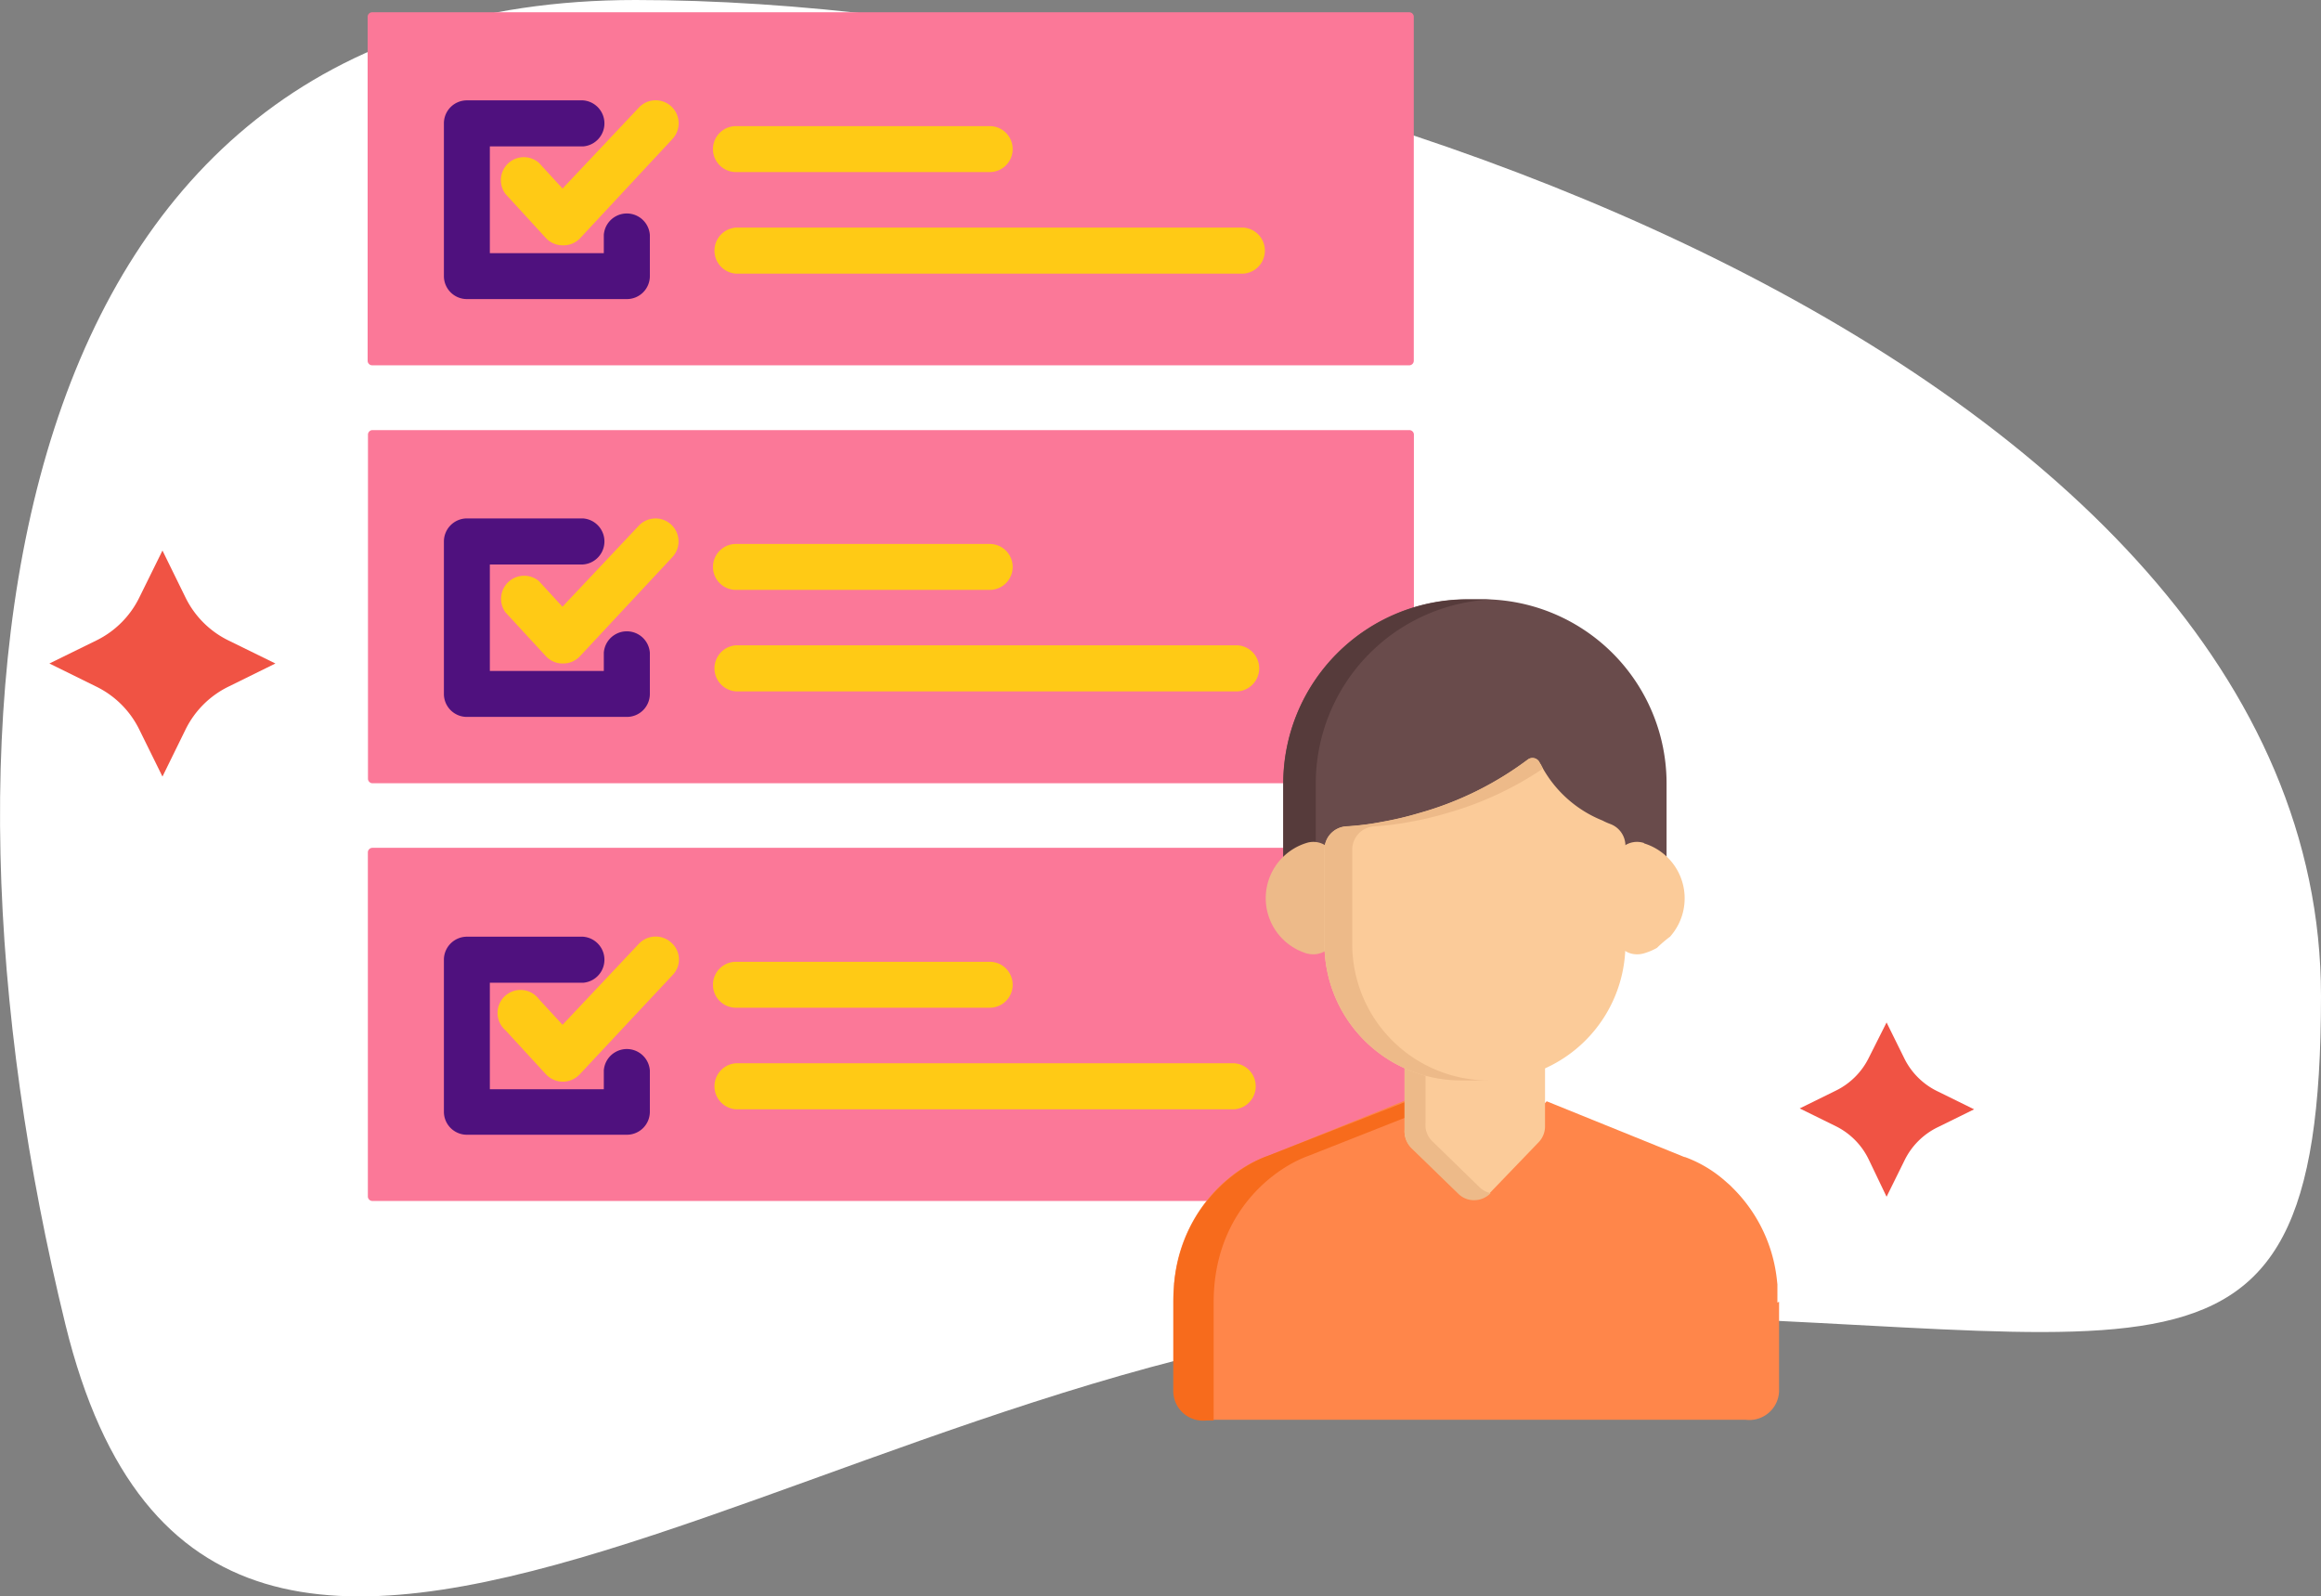<svg xmlns="http://www.w3.org/2000/svg" viewBox="0 0 208.15 143.16"><rect x="0" y="0" width="208.15" height="143.16" fill="#808080" stroke="none"/><defs><style>.cls-1{fill:#fff;}.cls-2{fill:#f05344;}.cls-3{fill:#fb7898;}.cls-4{fill:#ffca15;}.cls-5{fill:#4f117e;}.cls-6{fill:#ff864a;}.cls-7{fill:#f76b1c;}.cls-8{fill:#694b4b;}.cls-9{fill:#563b3b;}.cls-10{fill:#fbcb99;}.cls-11{fill:#edba89;}</style></defs><title>Asset 17</title><g id="Layer_2" data-name="Layer 2"><g id="Layer_1-2" data-name="Layer 1"><path class="cls-1" d="M208.15,89.32c0,40.47-16.06,28.47-73.11,28.47s-115.59,56.41-129.17,1C-7.85,62.79-.09,0,57,0S208.15,32.28,208.15,89.32Z"/><path class="cls-2" d="M14.57,49.37l2.07,4.22a8.4,8.4,0,0,0,3.84,3.84L24.7,59.5l-4.22,2.08a8.4,8.4,0,0,0-3.84,3.84l-2.07,4.22-2.08-4.22a8.4,8.4,0,0,0-3.84-3.84L4.43,59.5l4.22-2.07a8.4,8.4,0,0,0,3.84-3.84Z"/><path class="cls-2" d="M169.19,91.69l1.6,3.24a6.44,6.44,0,0,0,3,2.95l3.25,1.6-3.25,1.6a6.44,6.44,0,0,0-3,3l-1.6,3.24L167.6,104a6.44,6.44,0,0,0-2.95-3l-3.25-1.6,3.25-1.6a6.44,6.44,0,0,0,2.95-2.95Z"/><path class="cls-3" d="M126.38,1.1h-93a.41.41,0,0,0-.41.41V32.35a.41.41,0,0,0,.41.41h93a.41.41,0,0,0,.41-.41V1.51A.41.41,0,0,0,126.38,1.1Z"/><path class="cls-3" d="M130.86,94l-1.44-.78a11.05,11.05,0,0,1-5.32-6.64l-.58-2.07a.41.41,0,0,0-.41-.3l-2.15.07h0a4.15,4.15,0,0,1-4.08-4.13,3.35,3.35,0,0,1,0-.54l.41-3.11a.44.44,0,0,0-.1-.33.41.41,0,0,0-.31-.14H33.4a.41.41,0,0,0-.41.41v30.84a.41.41,0,0,0,.41.42h79.43l1,.16h.06a.43.43,0,0,0,.22-.06l.88-.54a9,9,0,0,1,1.72-.84l14.15-5.54a.4.4,0,0,0,.26-.38V94.37A.41.41,0,0,0,130.86,94Z"/><path class="cls-3" d="M126.38,38.57h-93A.41.41,0,0,0,33,39V69.82a.41.41,0,0,0,.41.42h82.89a.42.42,0,0,0,.41-.38l.23-2.5c.46-5,3.23-7.35,8.17-9.94l1.47-.78a.4.4,0,0,0,.22-.36V39A.41.41,0,0,0,126.38,38.57Z"/><path class="cls-4" d="M88.76,15.43H66a2.06,2.06,0,0,1,0-4.12H88.76a2.06,2.06,0,0,1,0,4.12Z"/><path class="cls-4" d="M111.51,24.54H66a2.07,2.07,0,0,1,0-4.13h45.51a2.07,2.07,0,0,1,0,4.13Z"/><path class="cls-4" d="M88.76,52.9H66a2.06,2.06,0,0,1,0-4.12H88.76a2.06,2.06,0,0,1,0,4.12Z"/><path class="cls-4" d="M111,62H66a2.07,2.07,0,0,1,0-4.13h45A2.07,2.07,0,0,1,111,62Z"/><path class="cls-4" d="M88.76,90.37H66a2.06,2.06,0,0,1,0-4.12H88.76a2.06,2.06,0,0,1,0,4.12Z"/><path class="cls-4" d="M110.69,99.48H66a2.07,2.07,0,0,1,0-4.13h44.69a2.07,2.07,0,0,1,0,4.13Z"/><path class="cls-5" d="M56.22,26.82H41.87a2.06,2.06,0,0,1-2.06-2.06V11.08A2.06,2.06,0,0,1,41.87,9H52.28a2.07,2.07,0,0,1,0,4.13H43.93V22.7H54.15V21.07a2.07,2.07,0,0,1,4.13,0v3.69A2.06,2.06,0,0,1,56.22,26.82Z"/><path class="cls-4" d="M50.46,22h0a2.05,2.05,0,0,1-1.51-.66l-3.62-3.95a2.06,2.06,0,0,1,3-2.79l2.12,2.31,6.85-7.27a2.06,2.06,0,1,1,3,2.83L52,21.39A2.06,2.06,0,0,1,50.46,22Z"/><path class="cls-5" d="M56.22,64.29H41.87a2.06,2.06,0,0,1-2.06-2.06V48.56a2.07,2.07,0,0,1,2.06-2.07H52.28a2.07,2.07,0,0,1,0,4.13H43.93v9.55H54.15V58.54a2.07,2.07,0,0,1,4.13,0v3.69A2.06,2.06,0,0,1,56.22,64.29Z"/><path class="cls-4" d="M50.46,59.5h0a2.05,2.05,0,0,1-1.51-.66L45.32,54.9a2.07,2.07,0,0,1,3-2.8l2.12,2.31,6.85-7.27a2.06,2.06,0,1,1,3,2.83L52,58.86A2.06,2.06,0,0,1,50.46,59.5Z"/><path class="cls-5" d="M56.22,101.76H41.87a2.06,2.06,0,0,1-2.06-2.06V86A2.07,2.07,0,0,1,41.87,84H52.28a2.07,2.07,0,0,1,0,4.13H43.93v9.55H54.15V96a2.07,2.07,0,0,1,4.13,0V99.7A2.06,2.06,0,0,1,56.22,101.76Z"/><path class="cls-4" d="M50.46,97h0a2.1,2.1,0,0,1-1.51-.67l-3.62-3.94a2.06,2.06,0,1,1,3-2.79l2.12,2.3,6.85-7.27a2.07,2.07,0,0,1,2.92-.08,2,2,0,0,1,.08,2.91L52,96.33A2.07,2.07,0,0,1,50.46,97Z"/><path class="cls-6" d="M159.4,116.81c0-.22,0-.43,0-.65a.28.28,0,0,0,0-.09c0-.11,0-.21,0-.32s0-.27,0-.41,0-.11,0-.16l-.06-.55v0a13.65,13.65,0,0,0-4-8.15l0,0a3.83,3.83,0,0,0-.29-.28l-.15-.13-.17-.15-.28-.24,0,0a11.35,11.35,0,0,0-3.34-1.92h-.05l-12.35-5-3.09,3.21L132.28,105l-3.16-3.07L126,98.69l-12.36,5h-.05a11.35,11.35,0,0,0-3.34,1.92l0,0-.29.24-.17.15-.15.13-.29.28,0,0a13.71,13.71,0,0,0-4,8.15v0l-.06.55a.88.88,0,0,1,0,.16c0,.14,0,.27,0,.41s0,.21,0,.32v.09c0,.22,0,.43,0,.65v2h0v6a2.67,2.67,0,0,0,3,2.58h48.26a2.67,2.67,0,0,0,3-2.58v-6h0v-2Z"/><path class="cls-7" d="M126,98.83l-12.3,4.82h0c-3.15,1.13-8.48,5.16-8.48,13.15v8a2.67,2.67,0,0,0,3,2.58h.62V116.81c0-8,5.33-12,8.48-13.15h0L127,99.84Z"/><path class="cls-8" d="M132.92,53.74h-1.34a16.52,16.52,0,0,0-16.5,16.51V78s3.76-.37,4.22-2.2h0a1.93,1.93,0,0,0,.38-.59c2.13-.06,12.09-.14,17.78-7a11.19,11.19,0,0,0,7.39,6.92,1.9,1.9,0,0,0,.39.64l0,0c.46,1.83,4.22,2.2,4.22,2.2V70.25A16.52,16.52,0,0,0,132.92,53.74Zm12.44,20.87.16-.12h0l-.26.2Zm-.08,0,0-.06,0-.11h0l-.07.14Zm-.44.34h0l.4-.3-.09.1-.3.22Zm.34-.1-.13.27h0l.21-.41h0Z"/><path class="cls-9" d="M118,74.51V70.25a16.53,16.53,0,0,1,15.72-16.49l-.79,0h-1.34a16.52,16.52,0,0,0-16.5,16.51V78a9.61,9.61,0,0,0,2.91-.81V74.51Z"/><path class="cls-10" d="M147.44,75.6a2,2,0,0,0-1.85.31,2.08,2.08,0,0,0-.85,1.67V83.5a2.08,2.08,0,0,0,.85,1.67,2,2,0,0,0,1.23.41,2.16,2.16,0,0,0,.62-.09A5.3,5.3,0,0,0,148.6,85a11.68,11.68,0,0,1,1.17-1,5.16,5.16,0,0,0-2.33-8.37Z"/><path class="cls-11" d="M119,75.91a2,2,0,0,0-1.85-.31,5.18,5.18,0,0,0,0,9.89,2.21,2.21,0,0,0,.62.09,2.07,2.07,0,0,0,2.08-2.08V77.58A2.05,2.05,0,0,0,119,75.91Z"/><path class="cls-10" d="M138,93.82a2.1,2.1,0,0,0-1.53-.57h-.07a2.32,2.32,0,0,0-.38,0,11.1,11.1,0,0,1-2.43.27H131a11.22,11.22,0,0,1-2.5-.29,2.07,2.07,0,0,0-2.54,2v6.06a2.07,2.07,0,0,0,.62,1.61l4.18,4.06a2,2,0,0,0,1.45.59h0a2.06,2.06,0,0,0,1.46-.63l4.3-4.47a2.05,2.05,0,0,0,.59-1.44V95.33A2.14,2.14,0,0,0,138,93.82Z"/><path class="cls-11" d="M132.64,106.42l-4.18-4.07a2,2,0,0,1-.62-1.6V94.69a2,2,0,0,1,.56-1.42,2,2,0,0,0-1.65.41,2.11,2.11,0,0,0-.78,1.63v6.06a2.07,2.07,0,0,0,.62,1.61l4.18,4.06a2,2,0,0,0,1.45.59h0a2.06,2.06,0,0,0,1.46-.63l0,0A2.08,2.08,0,0,1,132.64,106.42Z"/><path class="cls-10" d="M144.43,73.9a5.83,5.83,0,0,1-.72-.32,10.72,10.72,0,0,1-5.52-5,1.26,1.26,0,0,1-.11-.17.7.7,0,0,0-1.07-.28h0a29.49,29.49,0,0,1-9.78,4.81,29,29,0,0,1-3.26.77,25.84,25.84,0,0,1-3.26.41,2.08,2.08,0,0,0-1.93,2.08v8.47A12.24,12.24,0,0,0,131,96.89h2.54a12.24,12.24,0,0,0,12.23-12.23V75.85A2.08,2.08,0,0,0,144.43,73.9Z"/><path class="cls-11" d="M121.27,84.66V76.19a2.09,2.09,0,0,1,1.93-2.08,25.84,25.84,0,0,0,3.26-.41,28.53,28.53,0,0,0,3.26-.77,30,30,0,0,0,8.65-4c-.07-.13-.13-.25-.18-.37a1.26,1.26,0,0,1-.11-.17.7.7,0,0,0-1.07-.28h0a29.49,29.49,0,0,1-9.78,4.81,29,29,0,0,1-3.26.77,23.7,23.7,0,0,1-3.26.41,2.08,2.08,0,0,0-1.93,2.08v8.47A12.24,12.24,0,0,0,131,96.89h2.49A12.24,12.24,0,0,1,121.27,84.66Z"/></g></g></svg>
